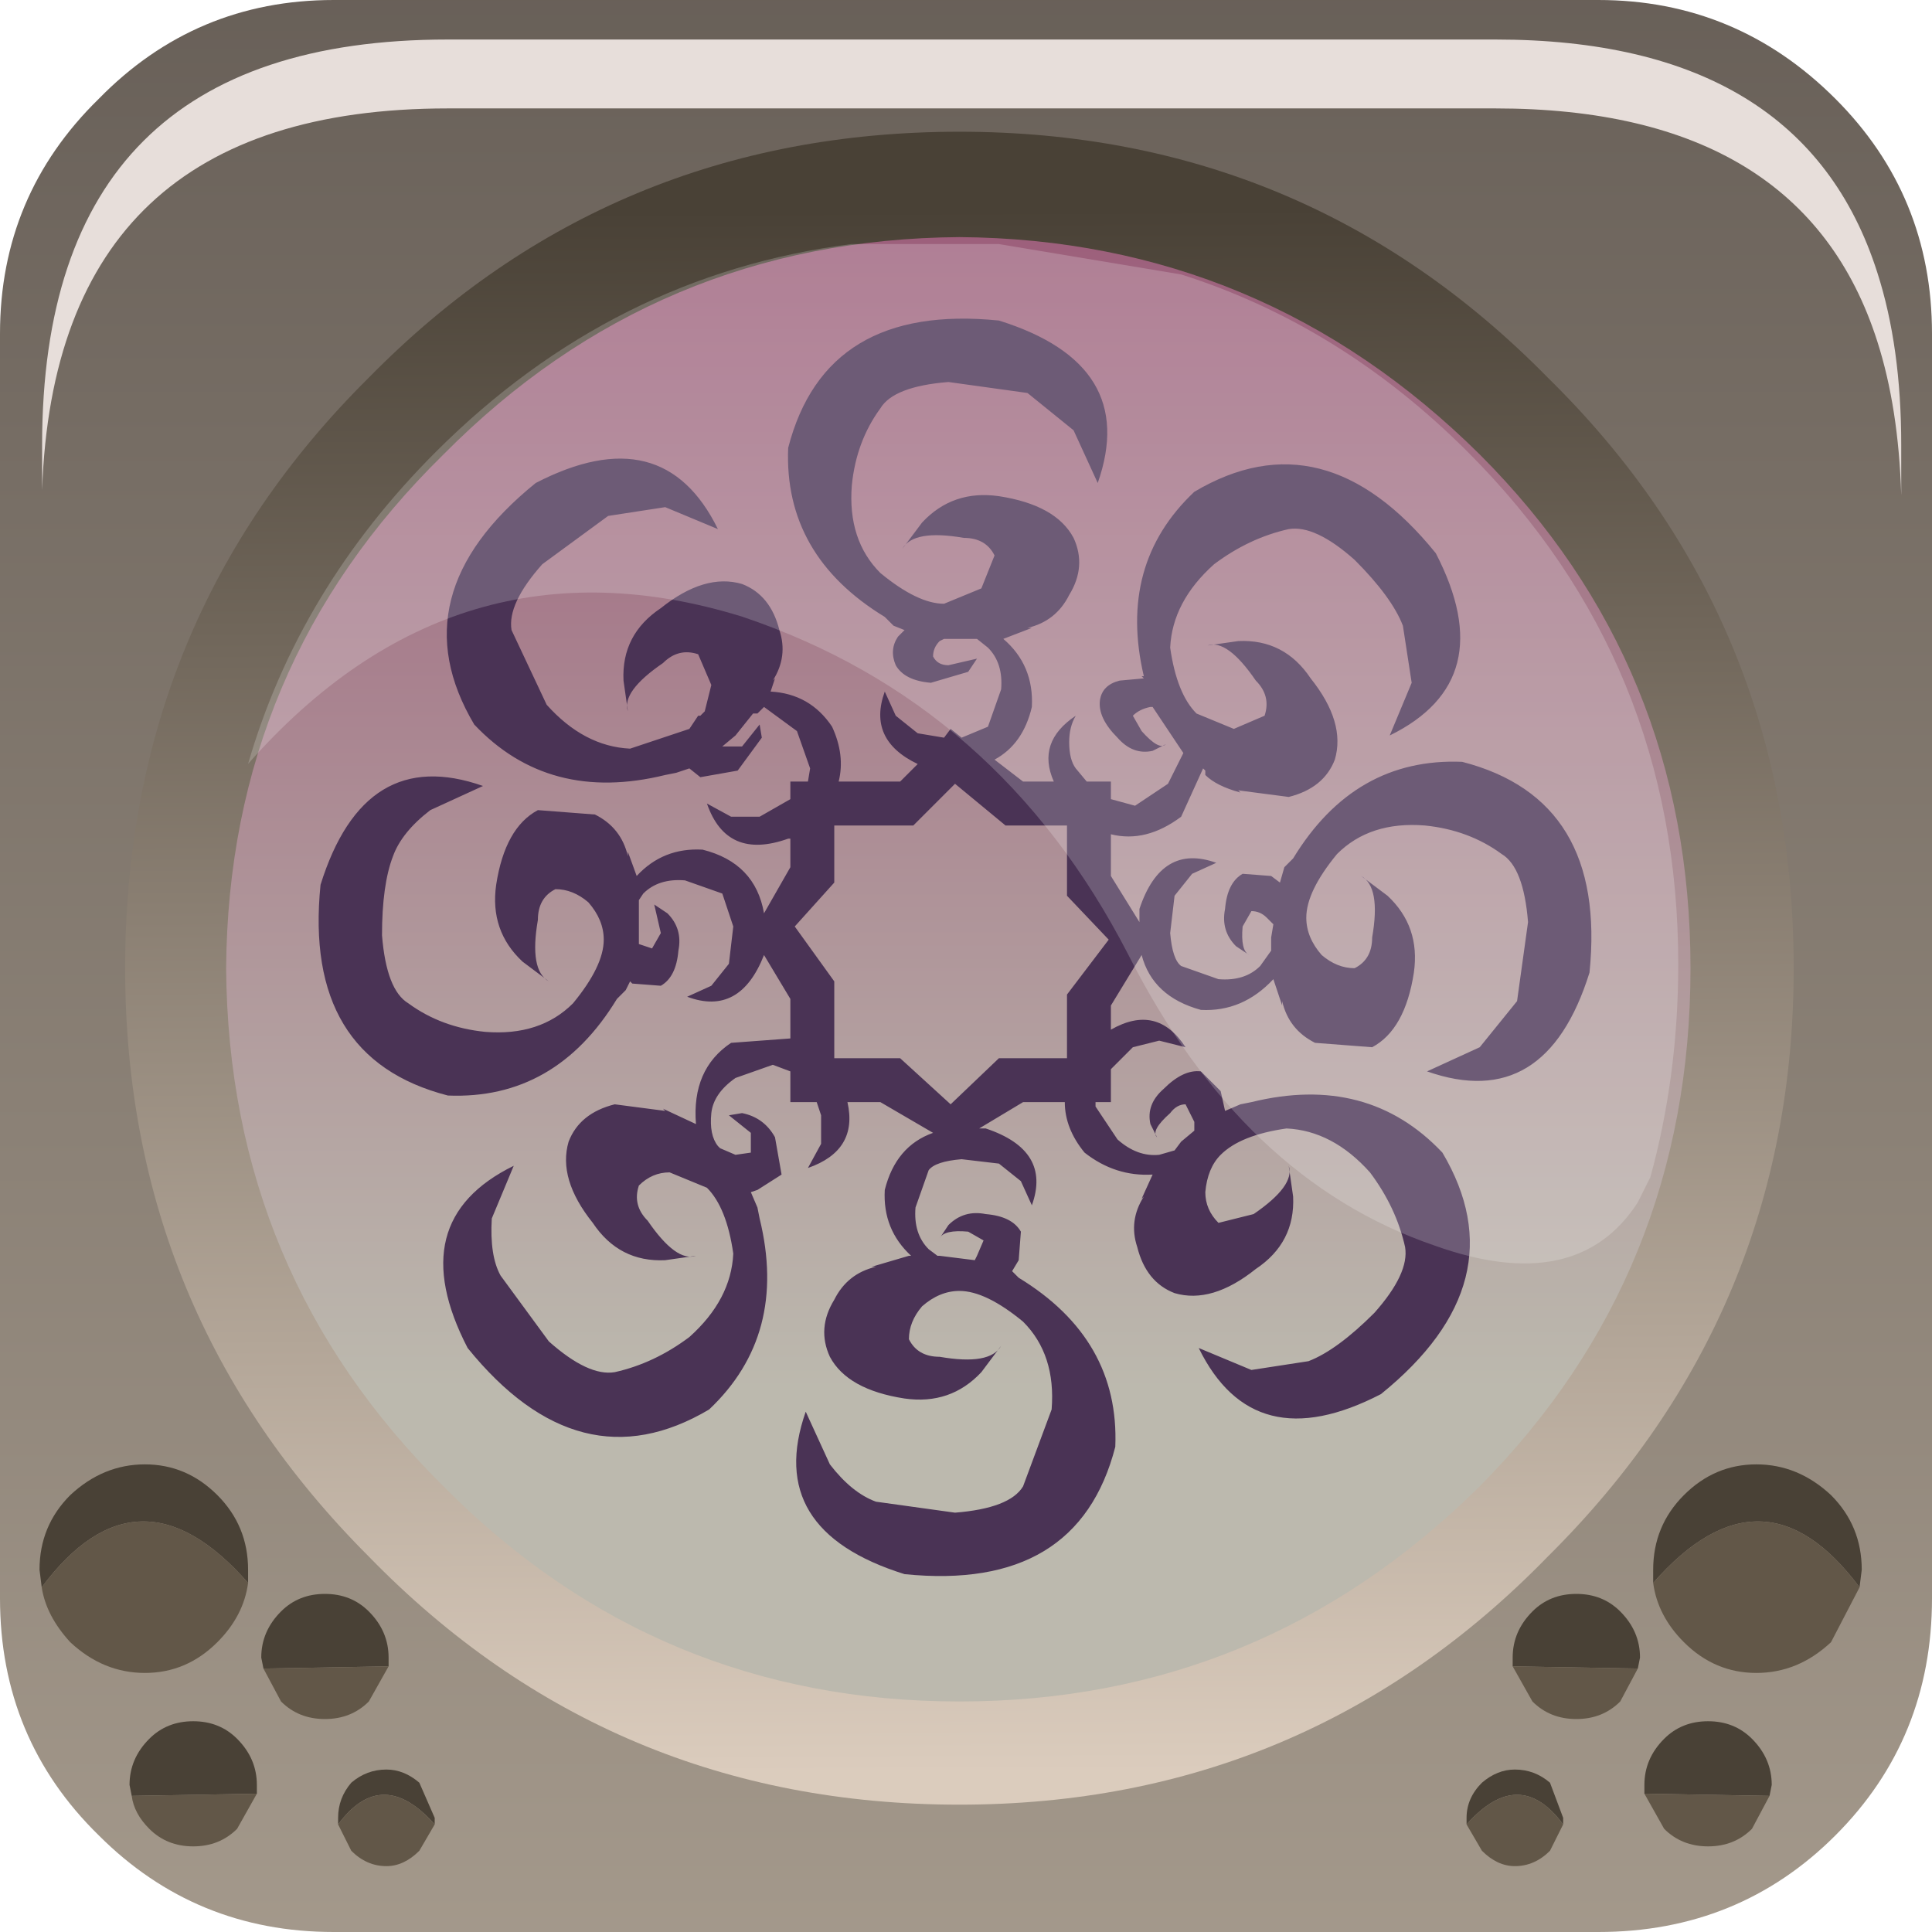 <?xml version="1.0" encoding="UTF-8" standalone="no"?>
<svg xmlns:xlink="http://www.w3.org/1999/xlink" height="44.0px" width="44.0px" xmlns="http://www.w3.org/2000/svg">
  <g transform="matrix(1.0, 0.0, 0.0, 1.0, 0.0, 0.0)">
    <use height="44.0" transform="matrix(1.0, 0.0, 0.0, 1.0, 0.0, 0.0)" width="44.0" xlink:href="#shape0"/>
    <use height="0.0" transform="matrix(1.212, 0.0, 0.0, 1.212, 1.1, 0.9)" width="0.0" xlink:href="#sprite0"/>
    <use height="28.65" transform="matrix(1.0, 0.0, 0.0, 1.0, 7.25, 7.25)" width="29.0" xlink:href="#shape1"/>
    <use height="20.15" transform="matrix(1.155, 0.0, 0.0, 1.155, 5.65, 5.5)" width="28.2" xlink:href="#sprite1"/>
    <use height="8.6" transform="matrix(1.208, 0.0, 0.0, 1.207, 0.959, 0.9)" width="35.05" xlink:href="#sprite2"/>
  </g>
  <defs>
    <g id="shape0" transform="matrix(1.0, 0.0, 0.0, 1.0, 0.0, 0.0)">
      <path d="M7.6 0.0 L36.4 0.0 Q39.55 0.0 41.8 2.25 44.0 4.45 44.0 7.6 L44.0 36.4 Q44.0 39.6 41.8 41.8 39.6 44.0 36.4 44.0 L7.6 44.0 Q4.45 44.0 2.25 41.8 0.0 39.6 0.0 36.4 L0.0 7.6 Q0.0 4.45 2.25 2.25 4.45 0.0 7.6 0.0" fill="url(#gradient0)" fill-rule="evenodd" stroke="none"/>
      <path d="M34.9 8.8 Q40.1 14.05 40.1 21.4 40.1 28.8 34.9 34.1 29.7 39.3 22.3 39.3 14.85 39.3 9.65 34.1 4.45 28.8 4.45 21.4 4.45 14.05 9.65 8.8 14.95 3.55 22.3 3.55 29.7 3.55 34.9 8.8" fill="url(#gradient1)" fill-rule="evenodd" stroke="none"/>
      <path d="M21.85 5.4 Q14.95 5.45 10.1 10.35 5.2 15.15 5.15 22.05 5.2 29.0 10.1 33.85 14.95 38.75 21.85 38.75 28.75 38.75 33.7 33.85 38.5 29.0 38.5 22.05 38.5 15.15 33.7 10.35 28.75 5.45 21.85 5.4 M40.85 22.05 Q40.85 29.9 35.25 35.45 29.75 41.1 21.85 41.1 13.9 41.1 8.4 35.45 2.85 29.9 2.85 22.05 2.85 14.1 8.4 8.6 13.9 3.0 21.85 3.0 29.75 3.0 35.25 8.6 40.85 14.1 40.85 22.05" fill="url(#gradient2)" fill-rule="evenodd" stroke="none"/>
      <path d="M0.95 36.15 L0.9 35.75 Q0.9 34.75 1.6 34.05 2.35 33.35 3.3 33.35 4.25 33.35 4.95 34.05 5.65 34.75 5.65 35.75 L5.65 36.05 Q3.15 33.2 0.95 36.15" fill="#494136" fill-rule="evenodd" stroke="none"/>
      <path d="M5.65 36.05 Q5.55 36.8 4.95 37.4 4.25 38.1 3.3 38.1 2.35 38.1 1.6 37.4 1.05 36.8 0.95 36.15 3.15 33.2 5.65 36.05" fill="#625748" fill-rule="evenodd" stroke="none"/>
      <path d="M6.0 38.0 L5.95 37.75 Q5.95 37.15 6.4 36.7 6.8 36.3 7.4 36.3 8.0 36.3 8.4 36.7 8.85 37.15 8.85 37.75 L8.85 37.95 6.0 38.0" fill="#494136" fill-rule="evenodd" stroke="none"/>
      <path d="M8.85 37.95 L8.4 38.75 Q8.0 39.15 7.4 39.15 6.8 39.15 6.4 38.75 L6.0 38.0 8.85 37.95" fill="#625748" fill-rule="evenodd" stroke="none"/>
      <path d="M3.0 40.9 L2.95 40.65 Q2.95 40.05 3.4 39.6 3.8 39.2 4.4 39.2 5.0 39.2 5.4 39.6 5.85 40.05 5.85 40.65 L5.85 40.85 3.0 40.9" fill="#494136" fill-rule="evenodd" stroke="none"/>
      <path d="M5.85 40.85 L5.4 41.65 Q5.0 42.05 4.4 42.05 3.8 42.05 3.4 41.65 3.05 41.3 3.0 40.9 L5.85 40.85" fill="#625748" fill-rule="evenodd" stroke="none"/>
      <path d="M7.7 41.55 L7.7 41.4 Q7.7 40.95 8.0 40.6 8.35 40.3 8.8 40.3 9.2 40.3 9.55 40.6 L9.9 41.4 9.9 41.55 Q8.7 40.2 7.7 41.55" fill="#494136" fill-rule="evenodd" stroke="none"/>
      <path d="M9.9 41.55 L9.55 42.15 Q9.2 42.5 8.8 42.5 8.35 42.5 8.0 42.15 L7.7 41.55 Q8.7 40.2 9.9 41.55" fill="#625748" fill-rule="evenodd" stroke="none"/>
      <path d="M42.35 36.15 L42.4 35.75 Q42.4 34.75 41.7 34.05 40.95 33.35 40.0 33.35 39.05 33.35 38.35 34.05 37.65 34.75 37.65 35.75 L37.65 36.05 Q40.15 33.2 42.35 36.15" fill="#494136" fill-rule="evenodd" stroke="none"/>
      <path d="M37.65 36.05 Q37.75 36.8 38.35 37.4 39.05 38.1 40.0 38.1 40.95 38.1 41.7 37.4 L42.35 36.15 Q40.15 33.2 37.65 36.05" fill="#625748" fill-rule="evenodd" stroke="none"/>
      <path d="M37.3 38.0 L37.35 37.75 Q37.35 37.15 36.9 36.7 36.5 36.3 35.9 36.3 35.3 36.3 34.9 36.7 34.45 37.15 34.45 37.75 L34.45 37.95 37.3 38.0" fill="#494136" fill-rule="evenodd" stroke="none"/>
      <path d="M34.45 37.95 L34.9 38.75 Q35.3 39.15 35.9 39.15 36.5 39.15 36.9 38.75 L37.3 38.0 34.45 37.95" fill="#625748" fill-rule="evenodd" stroke="none"/>
      <path d="M40.3 40.9 L40.35 40.65 Q40.35 40.05 39.9 39.6 39.5 39.2 38.9 39.2 38.3 39.2 37.9 39.6 37.45 40.05 37.45 40.65 L37.45 40.85 40.3 40.9" fill="#494136" fill-rule="evenodd" stroke="none"/>
      <path d="M37.45 40.85 L37.9 41.65 Q38.3 42.05 38.9 42.05 39.5 42.05 39.9 41.65 L40.3 40.9 37.45 40.85" fill="#625748" fill-rule="evenodd" stroke="none"/>
      <path d="M35.6 41.55 L35.6 41.4 35.3 40.6 Q34.95 40.3 34.5 40.3 34.1 40.3 33.75 40.6 33.4 40.95 33.4 41.4 L33.4 41.55 Q34.6 40.2 35.6 41.55" fill="#494136" fill-rule="evenodd" stroke="none"/>
      <path d="M33.4 41.55 L33.75 42.15 Q34.1 42.5 34.5 42.5 34.95 42.5 35.3 42.15 L35.6 41.55 Q34.6 40.2 33.4 41.55" fill="#625748" fill-rule="evenodd" stroke="none"/>
    </g>
    <linearGradient gradientTransform="matrix(0.0, -0.055, -0.055, 0.0, 22.05, 18.45)" gradientUnits="userSpaceOnUse" id="gradient0" spreadMethod="pad" x1="-819.2" x2="819.2">
      <stop offset="0.012" stop-color="#bcb0a0"/>
      <stop offset="1.0" stop-color="#453e3a"/>
    </linearGradient>
    <linearGradient gradientTransform="matrix(0.0, -0.017, -0.017, 0.0, 22.3, 18.05)" gradientUnits="userSpaceOnUse" id="gradient1" spreadMethod="pad" x1="-819.2" x2="819.2">
      <stop offset="0.012" stop-color="#bcb9ae"/>
      <stop offset="1.0" stop-color="#9b5b79"/>
    </linearGradient>
    <linearGradient gradientTransform="matrix(1.0E-4, 0.022, -0.023, 1.0E-4, 21.9, 22.35)" gradientUnits="userSpaceOnUse" id="gradient2" spreadMethod="pad" x1="-819.2" x2="819.2">
      <stop offset="0.012" stop-color="#494136"/>
      <stop offset="1.0" stop-color="#dbccbd"/>
    </linearGradient>
    <g id="shape1" transform="matrix(1.0, 0.0, 0.0, 1.0, -7.25, -7.25)">
      <path d="M21.6 8.7 Q20.35 8.8 20.05 9.3 19.5 10.05 19.4 11.05 19.3 12.3 20.05 13.05 20.9 13.75 21.5 13.75 L22.35 13.4 22.65 12.65 Q22.45 12.25 21.95 12.25 20.8 12.05 20.55 12.5 L21.0 11.9 Q21.7 11.15 22.75 11.3 24.05 11.5 24.45 12.25 24.75 12.9 24.35 13.55 24.05 14.15 23.4 14.3 L23.5 14.3 22.85 14.55 Q23.55 15.15 23.5 16.1 23.3 16.95 22.65 17.3 L23.3 17.8 24.0 17.8 Q23.6 16.9 24.5 16.3 24.35 16.55 24.35 16.9 24.35 17.3 24.5 17.5 L24.75 17.8 25.3 17.8 25.3 18.2 25.85 18.35 26.6 17.85 26.95 17.15 26.25 16.1 26.2 16.1 Q25.95 16.15 25.8 16.3 L26.0 16.65 Q26.4 17.1 26.55 16.95 L26.25 17.1 Q25.8 17.2 25.45 16.8 25.0 16.35 25.05 15.95 25.1 15.6 25.5 15.5 L26.05 15.45 26.0 15.4 26.05 15.4 Q25.45 12.85 27.2 11.2 30.15 9.45 32.7 12.6 34.2 15.5 31.65 16.75 L32.15 15.55 31.95 14.25 Q31.7 13.6 30.85 12.75 29.95 11.95 29.35 12.05 28.45 12.25 27.65 12.85 26.7 13.7 26.65 14.75 26.8 15.8 27.25 16.25 L28.1 16.6 28.8 16.3 Q28.95 15.85 28.6 15.5 27.95 14.55 27.5 14.7 L28.2 14.6 Q29.25 14.55 29.85 15.45 30.65 16.45 30.4 17.3 30.15 17.95 29.35 18.15 L28.2 18.0 28.25 18.05 Q27.7 17.9 27.45 17.65 L27.45 17.55 27.4 17.5 26.9 18.6 Q26.1 19.2 25.3 19.0 L25.3 19.95 25.95 21.0 25.95 20.7 Q26.45 19.2 27.7 19.65 L27.15 19.9 26.75 20.4 26.65 21.25 Q26.7 21.85 26.9 22.0 L27.75 22.3 Q28.35 22.35 28.7 22.0 L28.95 21.65 28.95 21.35 29.0 21.05 28.85 20.9 Q28.7 20.75 28.5 20.75 L28.3 21.1 Q28.25 21.65 28.45 21.75 L28.15 21.55 Q27.8 21.2 27.9 20.7 27.95 20.1 28.3 19.9 L28.95 19.95 29.15 20.1 29.25 19.75 29.45 19.55 Q30.85 17.25 33.3 17.35 36.6 18.2 36.2 22.15 35.2 25.35 32.5 24.4 L33.7 23.85 34.55 22.8 34.8 21.0 Q34.7 19.75 34.2 19.45 33.45 18.9 32.45 18.8 31.2 18.7 30.45 19.45 29.75 20.3 29.75 20.9 29.75 21.35 30.1 21.75 30.45 22.05 30.85 22.05 31.25 21.85 31.25 21.35 31.45 20.2 31.0 19.95 L31.6 20.4 Q32.35 21.1 32.2 22.15 32.0 23.45 31.25 23.85 L29.95 23.75 Q29.35 23.45 29.2 22.8 L29.2 22.9 29.0 22.3 Q28.3 23.05 27.35 23.0 26.25 22.7 26.0 21.75 L25.3 22.9 25.3 23.45 Q26.35 22.85 27.0 23.85 L26.4 23.7 25.8 23.85 25.3 24.35 25.3 25.1 24.95 25.1 24.95 25.2 25.45 25.95 Q25.9 26.35 26.4 26.3 L26.75 26.2 26.9 26.0 27.2 25.75 27.2 25.55 27.0 25.15 Q26.8 25.15 26.65 25.35 26.2 25.75 26.35 25.9 L26.2 25.6 Q26.1 25.15 26.5 24.8 26.95 24.35 27.35 24.4 L27.8 24.85 27.9 25.3 28.25 25.15 28.5 25.1 Q31.15 24.45 32.85 26.25 34.6 29.2 31.45 31.75 28.55 33.25 27.3 30.7 L28.5 31.2 29.8 31.0 Q30.45 30.75 31.3 29.9 32.1 29.0 32.0 28.4 31.8 27.5 31.2 26.7 30.35 25.75 29.3 25.7 28.25 25.85 27.8 26.3 27.5 26.6 27.45 27.15 27.45 27.55 27.75 27.85 L28.55 27.65 Q29.5 27.0 29.35 26.55 L29.45 27.25 Q29.5 28.3 28.6 28.9 27.6 29.7 26.75 29.45 26.1 29.2 25.9 28.4 25.7 27.8 26.05 27.25 L26.0 27.3 26.25 26.75 Q25.4 26.8 24.7 26.25 24.25 25.7 24.25 25.1 L23.3 25.1 22.3 25.7 22.45 25.7 Q23.95 26.2 23.5 27.45 L23.25 26.9 22.75 26.5 21.9 26.4 Q21.3 26.45 21.15 26.65 L20.85 27.5 Q20.8 28.1 21.15 28.45 L21.35 28.6 21.4 28.6 22.2 28.7 22.25 28.6 22.4 28.25 22.05 28.05 Q21.5 28.0 21.4 28.2 L21.6 27.9 Q21.95 27.55 22.45 27.65 23.05 27.7 23.25 28.05 L23.2 28.7 23.05 28.95 23.2 29.1 Q25.5 30.5 25.4 32.95 24.55 36.25 20.6 35.85 17.4 34.85 18.35 32.15 L18.9 33.35 Q19.4 34.0 19.95 34.2 L21.75 34.45 Q23.0 34.35 23.3 33.85 L23.95 32.1 Q24.05 30.85 23.3 30.1 22.45 29.4 21.85 29.4 21.4 29.4 21.0 29.75 20.7 30.1 20.7 30.5 20.9 30.9 21.4 30.9 22.55 31.1 22.8 30.65 L22.35 31.25 Q21.65 32.0 20.6 31.85 19.3 31.65 18.9 30.9 18.6 30.25 19.0 29.6 19.3 29.0 19.95 28.85 L19.85 28.85 20.7 28.6 20.75 28.6 Q20.1 28.0 20.15 27.1 20.4 26.1 21.25 25.8 L20.05 25.1 19.3 25.1 Q19.55 26.2 18.4 26.6 L18.7 26.05 18.7 25.4 18.6 25.1 18.0 25.1 18.0 24.4 17.6 24.25 16.75 24.55 Q16.25 24.9 16.2 25.35 16.15 25.85 16.35 26.1 L16.4 26.15 16.75 26.3 17.1 26.25 17.1 25.8 16.6 25.4 16.9 25.35 Q17.4 25.45 17.65 25.9 L17.8 26.75 17.25 27.1 17.1 27.15 17.25 27.5 17.3 27.75 Q17.95 30.4 16.15 32.1 13.2 33.85 10.65 30.7 9.15 27.8 11.7 26.55 L11.2 27.75 Q11.15 28.6 11.4 29.05 L12.5 30.55 Q13.4 31.35 14.0 31.25 14.9 31.05 15.7 30.45 16.65 29.6 16.7 28.55 16.55 27.5 16.1 27.05 L15.25 26.7 Q14.85 26.7 14.55 27.0 14.4 27.45 14.75 27.8 15.4 28.75 15.85 28.6 L15.15 28.7 Q14.1 28.75 13.5 27.85 12.7 26.85 12.95 26.0 13.2 25.35 14.0 25.15 L15.15 25.3 15.1 25.25 15.85 25.6 Q15.75 24.35 16.65 23.75 L18.0 23.65 18.0 22.75 17.4 21.75 Q16.85 23.15 15.65 22.7 L16.2 22.45 16.6 21.95 16.7 21.1 16.45 20.35 15.6 20.05 Q15.0 20.0 14.65 20.35 L14.55 20.5 14.55 20.95 14.55 21.5 14.85 21.6 15.05 21.25 14.9 20.6 15.2 20.8 Q15.55 21.15 15.45 21.65 15.4 22.25 15.05 22.45 L14.4 22.4 14.35 22.35 14.25 22.55 14.05 22.75 Q12.65 25.05 10.2 24.95 6.9 24.1 7.3 20.15 8.3 16.95 11.0 17.9 L9.8 18.45 Q9.15 18.95 8.95 19.5 8.7 20.15 8.7 21.3 8.8 22.55 9.3 22.85 10.05 23.4 11.05 23.5 12.3 23.6 13.05 22.85 13.75 22.0 13.75 21.4 13.75 20.95 13.4 20.55 13.05 20.25 12.65 20.25 12.25 20.45 12.25 20.95 12.05 22.1 12.5 22.35 L11.9 21.9 Q11.15 21.2 11.3 20.15 11.5 18.85 12.25 18.45 L13.55 18.55 Q14.15 18.85 14.3 19.5 L14.3 19.4 14.5 19.95 Q15.1 19.3 16.0 19.35 17.2 19.65 17.4 20.8 L18.0 19.75 18.0 19.1 17.95 19.1 Q16.55 19.6 16.1 18.3 L16.65 18.6 17.3 18.6 18.0 18.2 18.0 17.8 18.4 17.8 18.45 17.5 18.15 16.65 17.4 16.1 17.25 16.25 17.15 16.25 16.75 16.75 16.45 17.0 16.9 17.0 17.3 16.5 17.35 16.8 16.8 17.55 15.95 17.7 15.7 17.5 15.4 17.6 15.15 17.65 Q12.5 18.3 10.8 16.5 9.05 13.55 12.2 11.0 15.1 9.5 16.35 12.05 L15.15 11.55 13.85 11.75 12.35 12.85 Q11.55 13.75 11.65 14.35 L12.45 16.05 Q13.3 17.0 14.35 17.05 L15.7 16.6 15.9 16.3 15.95 16.3 16.05 16.2 16.2 15.6 15.9 14.9 Q15.45 14.75 15.1 15.1 14.15 15.75 14.3 16.2 L14.2 15.5 Q14.15 14.45 15.05 13.85 16.05 13.05 16.9 13.3 17.55 13.55 17.75 14.35 17.95 14.95 17.6 15.5 L17.65 15.45 17.55 15.75 Q18.45 15.8 18.95 16.55 19.25 17.2 19.1 17.8 L20.5 17.8 20.9 17.4 Q19.75 16.85 20.15 15.75 L20.4 16.3 20.9 16.7 21.5 16.8 21.65 16.6 21.9 16.8 22.5 16.55 22.8 15.7 Q22.85 15.1 22.5 14.75 L22.25 14.55 21.95 14.55 21.5 14.55 21.4 14.6 Q21.25 14.75 21.25 14.95 21.35 15.15 21.6 15.15 L22.25 15.0 22.05 15.3 21.2 15.55 Q20.6 15.5 20.4 15.15 20.25 14.8 20.45 14.5 L20.6 14.35 20.35 14.25 20.15 14.05 Q17.85 12.65 17.95 10.2 18.8 6.9 22.75 7.3 25.95 8.3 25.0 11.0 L24.45 9.8 23.4 8.95 21.6 8.7 M25.25 21.4 L24.3 20.4 24.3 18.8 22.9 18.8 21.75 17.85 20.8 18.8 19.0 18.8 19.0 20.1 18.1 21.1 19.0 22.35 19.0 24.1 20.5 24.1 21.65 25.15 22.75 24.1 24.3 24.1 24.3 22.65 25.25 21.4" fill="#4a3355" fill-rule="evenodd" stroke="none"/>
    </g>
    <g id="sprite1" transform="matrix(1.0, 0.0, 0.0, 1.0, 0.0, 0.0)">
      <use height="20.15" transform="matrix(1.0, 0.0, 0.0, 1.0, 0.0, 0.0)" width="28.2" xlink:href="#shape2"/>
    </g>
    <g id="shape2" transform="matrix(1.0, 0.0, 0.0, 1.0, 0.0, 0.0)">
      <path d="M27.65 18.45 L27.4 18.95 Q26.2 20.8 23.4 19.8 19.6 18.5 17.35 14.05 14.8 9.1 9.75 7.4 4.1 5.65 0.0 10.3 1.0 6.85 3.7 4.15 7.2 0.65 11.9 0.05 L14.8 0.05 18.4 0.65 Q21.55 1.65 24.05 4.15 28.2 8.3 28.2 14.25 28.2 16.45 27.65 18.45" fill="#ffffff" fill-opacity="0.196" fill-rule="evenodd" stroke="none"/>
    </g>
    <g id="sprite2" transform="matrix(1.0, 0.0, 0.0, 1.0, 0.2, 0.0)">
      <use height="8.6" transform="matrix(1.0, 0.0, 0.0, 1.0, -0.2, 0.0)" width="35.05" xlink:href="#shape3"/>
    </g>
    <g id="shape3" transform="matrix(1.0, 0.0, 0.0, 1.0, 0.2, 0.0)">
      <path d="M34.4 4.4 Q34.85 5.8 34.85 7.65 L34.85 8.6 Q34.8 6.95 34.4 5.7 33.0 1.3 27.2 1.3 L7.45 1.3 Q0.05 1.3 -0.2 8.5 L-0.2 7.65 Q-0.2 0.0 7.45 0.0 L27.2 0.0 Q33.0 0.0 34.4 4.4" fill="#e7deda" fill-rule="evenodd" stroke="none"/>
    </g>
  </defs>
</svg>
